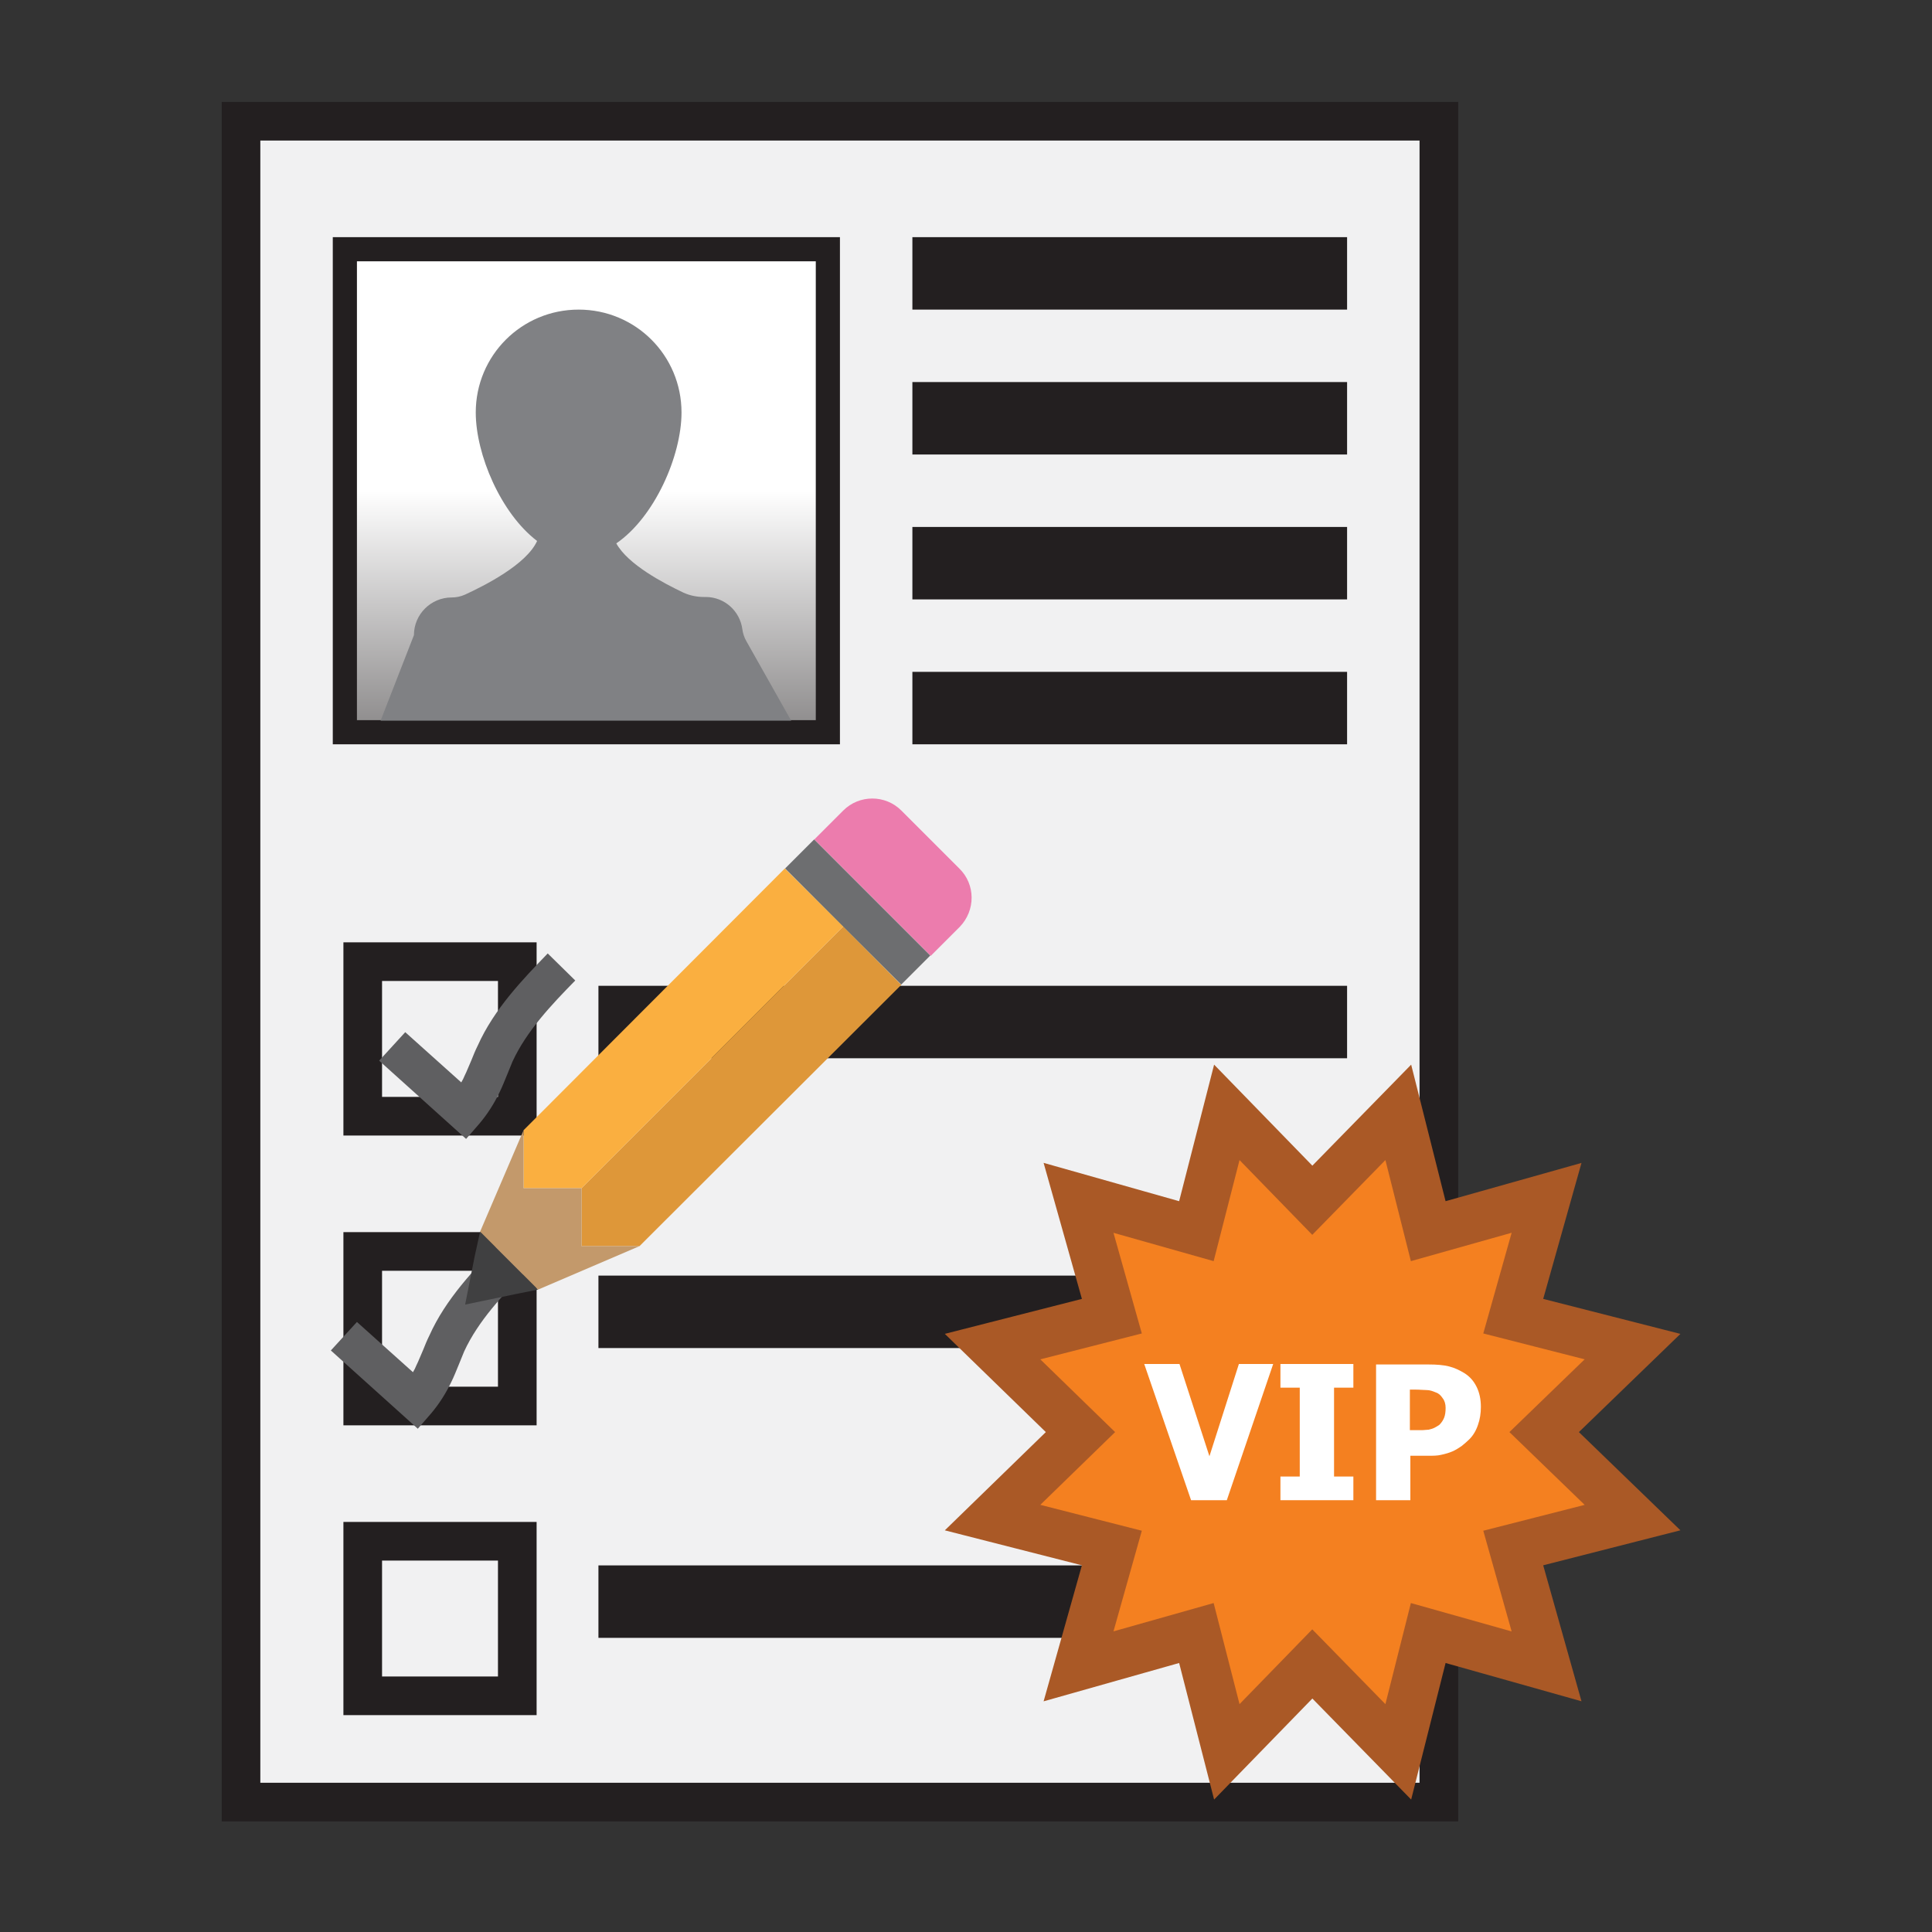 <?xml version="1.0" encoding="utf-8"?>
<!-- Generator: Adobe Illustrator 19.2.0, SVG Export Plug-In . SVG Version: 6.00 Build 0)  -->
<svg version="1.1" id="Layer_1" xmlns="http://www.w3.org/2000/svg" xmlns:xlink="http://www.w3.org/1999/xlink" x="0px" y="0px"
	 viewBox="0 0 400 400" style="enable-background:new 0 0 400 400;" xml:space="preserve">
<rect x="0" y="0" width="400" height="400" fill="#333333" stroke="none"/>
<g>
	<g>
		<path style="fill:#231F20;" d="M293.9,29.1v340h-240v-340H293.9 M301.9,21.1h-8h-240h-8v8v340v8h8h240h8v-8v-340V21.1L301.9,21.1z
			"/>
		<rect x="53.9" y="29.1" style="fill:#F1F1F2;" width="240" height="340"/>
		<g>
			<path style="fill:#231F20;" d="M103.1,203.1v24h-24v-24H103.1 M111.1,195.1h-40v40h40V195.1L111.1,195.1z"/>
		</g>
		<g>
			<path style="fill:#231F20;" d="M165.9,57.1v89h-89v-89H165.9 M173.9,49.1h-105v105h105V49.1L173.9,49.1z"/>
		</g>
		<g>
			<path style="fill:#231F20;" d="M103.1,263.1v24h-24v-24H103.1 M111.1,255.1h-40v40h40V255.1L111.1,255.1z"/>
		</g>
		<g>
			<path style="fill:#231F20;" d="M103.1,323.1v24h-24v-24H103.1 M111.1,315.1h-40v40h40V315.1L111.1,315.1z"/>
		</g>
		<g>
			<path style="fill:#5F5F61;" d="M96.5,235.8l-18-16.2l5.4-5.9l11.6,10.4c0.3-0.5,0.5-0.9,0.7-1.4c0.5-1,0.9-2.1,1.4-3.2
				c0.4-1,0.8-2,1.3-3c3.4-7.6,9.3-13.7,14.5-19.1l5.7,5.6c-5,5.1-10.1,10.5-13,16.8c-0.4,0.9-0.7,1.8-1.1,2.7
				c-0.5,1.2-1,2.5-1.6,3.7c-1.1,2.3-2.5,4.5-4.2,6.5L96.5,235.8z"/>
		</g>
		<g>
			<path style="fill:#5F5F61;" d="M86.5,295.8l-18-16.2l5.4-5.9l11.6,10.4c0.3-0.5,0.5-0.9,0.7-1.4c0.5-1,0.9-2.1,1.4-3.2
				c0.4-1,0.8-2,1.3-3c3.4-7.6,9.3-13.7,14.5-19.1l5.7,5.6c-5,5.1-10.1,10.5-13,16.8c-0.4,0.9-0.7,1.8-1.1,2.7
				c-0.5,1.2-1,2.5-1.6,3.7c-1.1,2.3-2.5,4.5-4.2,6.5L86.5,295.8z"/>
		</g>
		<linearGradient id="SVGID_1_" gradientUnits="userSpaceOnUse" x1="121.376" y1="101.622" x2="121.376" y2="196.622">
			<stop  offset="0" style="stop-color:#FFFFFF"/>
			<stop  offset="1" style="stop-color:#231F20"/>
		</linearGradient>
		<rect x="73.9" y="54.1" style="fill:url(#SVGID_1_);" width="95" height="95"/>
		<path style="fill:#808184;" d="M146.1,123.6h-0.4c-1.4,0-2.9-0.3-4.2-0.9c-4-1.9-11.5-5.8-13.9-10.2c7.9-5.4,13.5-18.1,13.5-27.1
			c0-11.8-9.5-21.3-21.3-21.3s-21.3,9.5-21.3,21.3c0,8.7,5.2,20.9,12.7,26.6c-2.2,4.9-11,9.3-14.9,11.1c-0.9,0.4-1.8,0.6-2.8,0.6
			l0,0c-4.3,0-7.8,3.5-7.8,7.8l-6.9,17.7h85l-9.3-16.5c-0.4-0.7-0.7-1.6-0.8-2.4C153.2,126.5,150,123.6,146.1,123.6z"/>
		<rect x="188.9" y="49.1" style="fill:#231F20;" width="90" height="15"/>
		<rect x="188.9" y="79.1" style="fill:#231F20;" width="90" height="15"/>
		<rect x="188.9" y="109.1" style="fill:#231F20;" width="90" height="15"/>
		<rect x="188.9" y="139.1" style="fill:#231F20;" width="90" height="15"/>
		<rect x="123.9" y="204.1" style="fill:#231F20;" width="155" height="15"/>
		<rect x="123.9" y="264.1" style="fill:#231F20;" width="155" height="15"/>
		<rect x="123.9" y="324.1" style="fill:#231F20;" width="155" height="15"/>
		<g>
			<polyline style="fill:#DE9739;" points="120.4,246 120.4,246 120.4,258 132.4,258 186.6,203.9 174.6,191.8 			"/>
			<polyline style="fill:#FAAF40;" points="120.4,246 108.4,246 108.4,234 162.5,179.8 174.6,191.8 			"/>
			<path style="fill:#EC7CAD;" d="M198.6,179.8l-12-12c-3.3-3.3-8.7-3.3-12,0l-6,6l24.1,24.1l6-6C202,188.5,202,183.1,198.6,179.8z"
				/>
			<polygon style="fill:#404041;" points="98.3,260 96.3,270.1 106.4,268 111.4,267 99.4,255 			"/>
			<polygon style="fill:#C3996B;" points="108.4,234 99.4,255 111.4,267 132.4,258 120.4,258 120.4,246 108.4,246 			"/>
			
				<rect x="160.6" y="184.6" transform="matrix(0.707 0.707 -0.707 0.707 185.528 -70.259)" style="fill:#6D6E70;" width="34" height="8.5"/>
		</g>
	</g>
	<g>
		<g>
			<defs>
				<rect id="SVGID_2_" x="189.4" y="214.1" width="164.8" height="164.8"/>
			</defs>
			<clipPath id="SVGID_3_">
				<use xlink:href="#SVGID_2_"  style="overflow:visible;"/>
			</clipPath>
			<polygon style="clip-path:url(#SVGID_3_);fill:#F48020;stroke:#AA5926;stroke-width:10;stroke-miterlimit:10;" points="
				271.7,248.5 289.5,230.3 295.7,254.9 320.2,248 313.3,272.5 338,278.8 319.7,296.5 338,314.2 313.3,320.5 320.2,345 295.7,338.1 
				289.5,362.7 271.7,344.5 254,362.7 247.7,338.1 223.3,345 230.2,320.5 205.5,314.2 223.7,296.5 205.5,278.8 230.2,272.5 
				223.3,248 247.7,254.9 254,230.3 			"/>
			<polygon style="clip-path:url(#SVGID_3_);fill:#FFFFFF;" points="263.6,282.4 254,310.6 246.6,310.6 236.9,282.4 244.2,282.4 
				250.4,301.5 256.5,282.4 			"/>
			<polygon style="clip-path:url(#SVGID_3_);fill:#FFFFFF;" points="280.2,310.6 265.1,310.6 265.1,305.7 269.1,305.7 269.1,287.3 
				265.1,287.3 265.1,282.4 280.2,282.4 280.2,287.3 276.2,287.3 276.2,305.7 280.2,305.7 			"/>
			<g style="clip-path:url(#SVGID_3_);">
				<defs>
					<rect id="SVGID_4_" x="189.4" y="214.1" width="164.8" height="164.8"/>
				</defs>
				<clipPath id="SVGID_5_">
					<use xlink:href="#SVGID_4_"  style="overflow:visible;"/>
				</clipPath>
				<path style="clip-path:url(#SVGID_5_);fill:#FFFFFF;" d="M306.6,291.3c0,1.3-0.2,2.6-0.6,3.7c-0.4,1.2-1,2.2-1.8,3
					c-0.5,0.5-1,0.9-1.6,1.4c-0.6,0.4-1.2,0.8-1.9,1.1c-0.7,0.3-1.4,0.5-2.3,0.7c-0.8,0.2-1.7,0.2-2.7,0.2H292v9.2h-7.1v-28.1h10.9
					c1.6,0,3,0.1,4.2,0.4c1.2,0.3,2.2,0.8,3.2,1.4c1.1,0.7,1.9,1.6,2.5,2.8C306.3,288.3,306.6,289.7,306.6,291.3 M299.3,291.5
					c0-0.8-0.2-1.5-0.6-2c-0.4-0.6-0.8-1-1.4-1.2c-0.7-0.3-1.3-0.5-1.9-0.5c-0.6,0-1.4-0.1-2.5-0.1h-1v8.4h0.5c0.7,0,1.3,0,1.9,0
					c0.6,0,1.1-0.1,1.5-0.1c0.4-0.1,0.8-0.2,1.2-0.4c0.4-0.2,0.7-0.4,1-0.6c0.5-0.5,0.8-1,1-1.5C299.2,293,299.3,292.3,299.3,291.5"
					/>
			</g>
		</g>
	</g>
</g>
</svg>
